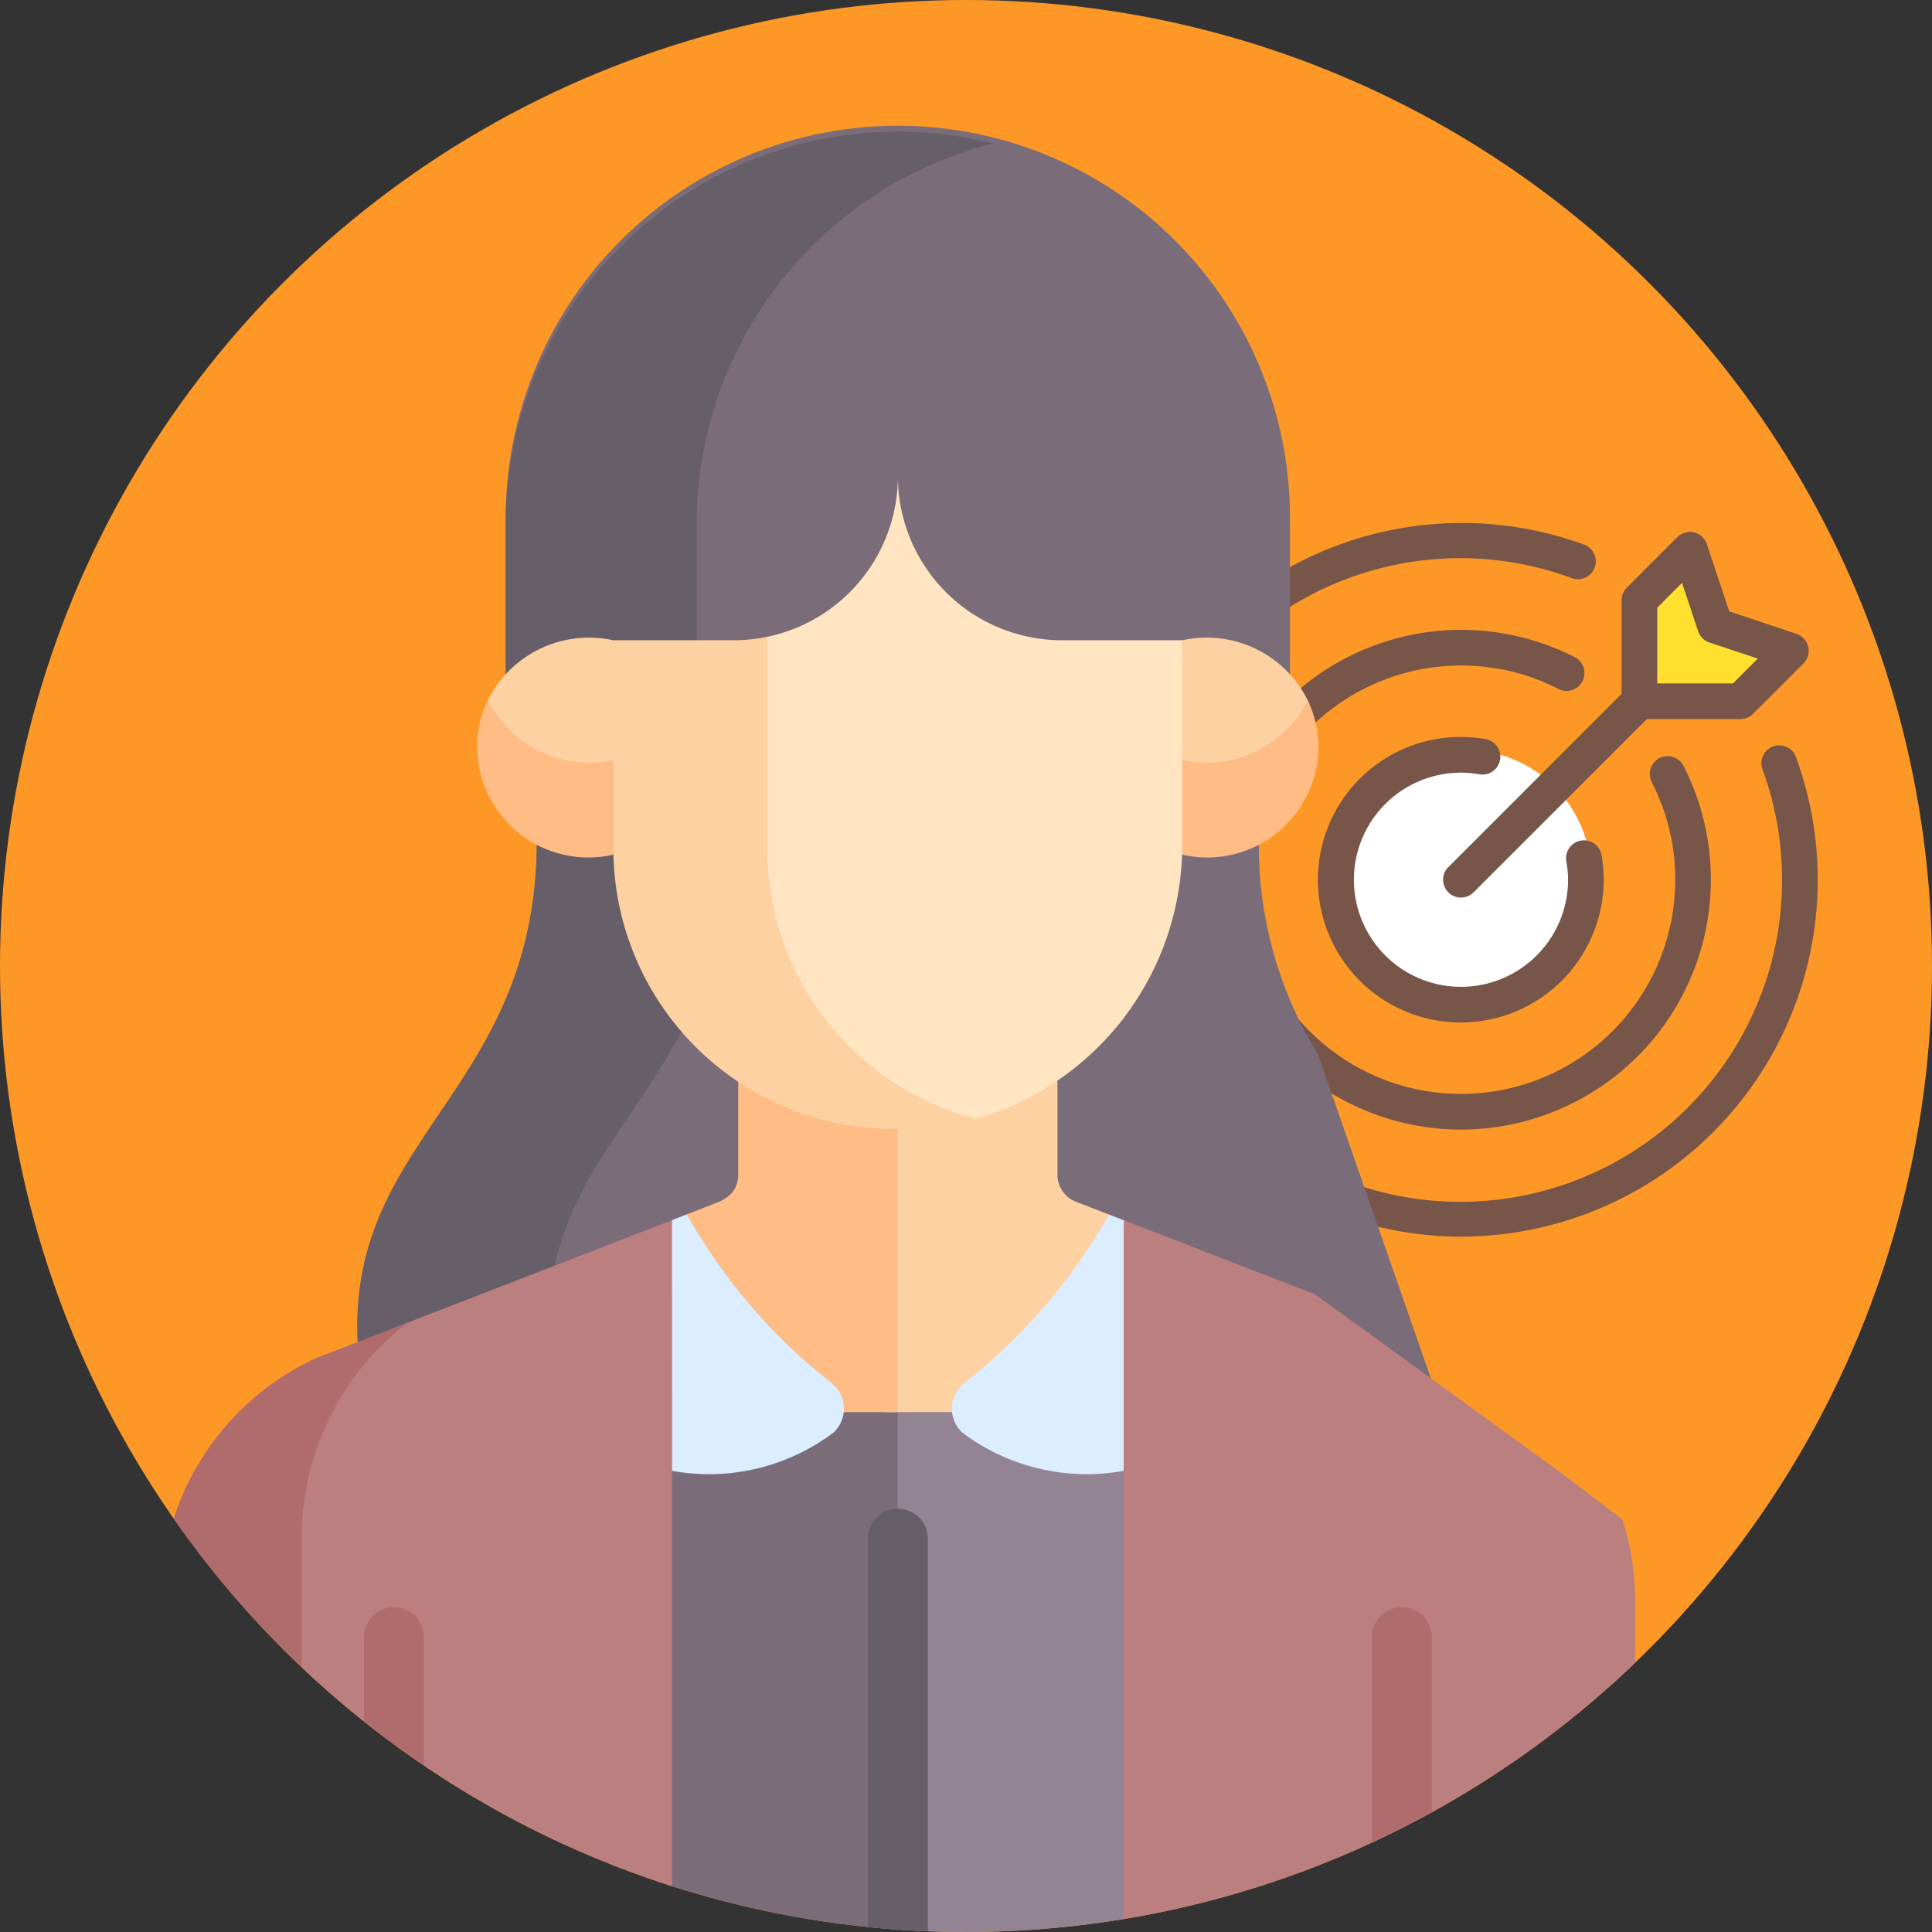<svg xmlns="http://www.w3.org/2000/svg" xmlns:xlink="http://www.w3.org/1999/xlink" width="85" height="85" viewBox="0 0 85 85">
  <rect x="0" y="0" width="85" height="85" fill="#333333" stroke="none"/>
  <defs>
    <clipPath id="clip-path">
      <circle id="Elipse_4801" data-name="Elipse 4801" cx="42.5" cy="42.5" r="42.5" transform="translate(293 7506)" fill="#fd9827"/>
    </clipPath>
  </defs>
  <g id="Grupo_953458" data-name="Grupo 953458" transform="translate(-913 -7536)">
    <circle id="Elipse_4796" data-name="Elipse 4796" cx="42.5" cy="42.5" r="42.5" transform="translate(913 7536)" fill="#fd9827"/>
    <g id="Enmascarar_grupo_98" data-name="Enmascarar grupo 98" transform="translate(620 30)" clip-path="url(#clip-path)">
      <circle id="Elipse_4866" data-name="Elipse 4866" cx="5.5" cy="5.5" r="5.5" transform="translate(352 7539)" fill="#fff"/>
      <path id="Trazado_657987" data-name="Trazado 657987" d="M-7390.67-4163.418c-.07-.209.209-4.884.209-4.884l1.918-1.709,1.116,3.732,3,.907-2.2,2.163Z" transform="translate(7756 11700)" fill="#ffe02f"/>
      <g id="meta" transform="translate(337.567 7525)">
        <path id="Trazado_657982" data-name="Trazado 657982" d="M22.28,28.563a6.282,6.282,0,1,1,1.1-12.465.786.786,0,0,1-.271,1.548,4.77,4.77,0,0,0-.828-.075,4.711,4.711,0,1,0,4.711,4.711,4.77,4.77,0,0,0-.079-.831.786.786,0,0,1,1.548-.271,6.4,6.4,0,0,1,.1,1.1,6.289,6.289,0,0,1-6.282,6.282Z" transform="translate(-2.571 -2.577)" fill="#785549"/>
        <path id="Trazado_657983" data-name="Trazado 657983" d="M19.709,35.409A15.7,15.7,0,1,1,25.1,4.95a.786.786,0,1,1-.536,1.477,14.159,14.159,0,1,0,8.41,8.42.785.785,0,1,1,1.474-.541,15.7,15.7,0,0,1-14.744,21.1Z" transform="translate(0 0)" fill="#785549"/>
        <path id="Trazado_657984" data-name="Trazado 657984" d="M21,31.986A10.993,10.993,0,1,1,26,11.2a.786.786,0,0,1-.715,1.4A9.324,9.324,0,0,0,21,11.57a9.423,9.423,0,1,0,9.423,9.423A9.324,9.324,0,0,0,29.389,16.7a.786.786,0,0,1,1.4-.715,11,11,0,0,1-9.792,16Z" transform="translate(-1.287 -1.289)" fill="#785549"/>
        <path id="Trazado_657985" data-name="Trazado 657985" d="M23.785,22.423a.785.785,0,0,1-.555-1.34l7.852-7.852a.785.785,0,1,1,1.11,1.11L24.34,22.193a.785.785,0,0,1-.555.23Z" transform="translate(-4.077 -1.933)" fill="#785549"/>
        <path id="Trazado_657986" data-name="Trazado 657986" d="M38.227,12.748H33.785A.785.785,0,0,1,33,11.963V7.521a.785.785,0,0,1,.23-.555l2.221-2.221a.785.785,0,0,1,1.3.306l.987,2.959L40.7,9A.785.785,0,0,1,41,10.3l-2.221,2.221A.785.785,0,0,1,38.227,12.748Zm-3.657-1.57H37.9l1.092-1.092-2.126-.707a.781.781,0,0,1-.5-.5l-.707-2.126L34.57,7.846Z" transform="translate(-6.224 -0.111)" fill="#785549"/>
      </g>
      <g id="asesor-financiero" transform="translate(278.192 7511.795)">
        <path id="Trazado_600792" data-name="Trazado 600792" d="M120.438,56.758,114.809,40.6a17.514,17.514,0,0,1-2.607-9.238l-.374-1.845.921-4.539.823-1.111V17.252a17.252,17.252,0,1,0-34.5,0v6.61l1.15.584,1.348,5.066-1.129,1.845c-.094,10.853-8.325,12.848-7.878,21.889l.918.567,40.68-1.744,3.792,2.795Z" transform="translate(-42.012)" fill="#7b6c79"/>
        <path id="Trazado_600793" data-name="Trazado 600793" d="M80.964,53.247c-.447-9.042,7.784-11.036,7.878-21.889l1.129-1.845-1.348-5.066-1.15-.584v-6.61A17.258,17.258,0,0,1,100.522.517,17.263,17.263,0,0,0,79.067,17.252v6.61l1.15.584,1.348,5.066-1.129,1.845c-.094,10.853-8.325,12.848-7.878,21.889l.918.567,7.861-.337Z" transform="translate(-42.012 0)" fill="#665e68"/>
        <path id="Trazado_600794" data-name="Trazado 600794" d="M72.956,280.523l-12.3,4.768-2.446,2.231-1.868,3.429v27.5l.857,1.363.256.223h15.5l.648-1.344V281.558Z" transform="translate(-28.579 -232.638)" fill="#bc7f7f"/>
        <path id="Trazado_600795" data-name="Trazado 600795" d="M28.08,339.925V316.388a11.965,11.965,0,0,1,4.662-9.436l-4,1.549a11.755,11.755,0,0,0-6.865,10.648v20.517a2.288,2.288,0,0,0,2.288,2.288h5.1A2.32,2.32,0,0,1,28.08,339.925Z" transform="translate(0 -254.556)" fill="#b06c6c"/>
        <path id="Trazado_600796" data-name="Trazado 600796" d="M288.861,293.52l-2.611-1.992-8.972-6.515-1.95-1.407-8.343-3.231c-.04-.077-.064-.093-.064-.025l-.651.75v37.412l.651,1.344H287.13a2.288,2.288,0,0,0,2.288-2.288V297.052A11.573,11.573,0,0,0,288.861,293.52Z" transform="translate(-202.672 -232.459)" fill="#bc7f7f"/>
        <path id="Trazado_600797" data-name="Trazado 600797" d="M283.977,136.665l2.066-.655,1.3-1.363.624-1.313a4.965,4.965,0,0,0-5.567-2.754l-.573.638v5.447Z" transform="translate(-215.57 -108.207)" fill="#fed1a3"/>
        <path id="Trazado_600798" data-name="Trazado 600798" d="M106.2,133.216v.992l1.71,1.495,2.594.963h1.759v-5.473l-.549-.612A4.972,4.972,0,0,0,106.2,133.216Z" transform="translate(-69.927 -108.207)" fill="#fed1a3"/>
        <path id="Trazado_600799" data-name="Trazado 600799" d="M282.39,149.144l-.567-.53v4.162l.567.53a4.894,4.894,0,0,0,5.994-4.716,4.764,4.764,0,0,0-.474-2.081A4.972,4.972,0,0,1,282.39,149.144Z" transform="translate(-215.57 -121.5)" fill="#ffbc85"/>
        <path id="Trazado_600800" data-name="Trazado 600800" d="M103.9,146.509a4.764,4.764,0,0,0-.474,2.081,4.894,4.894,0,0,0,5.994,4.716l.543-.529v-4.162l-.543.529a4.973,4.973,0,0,1-5.52-2.635Z" transform="translate(-67.625 -121.5)" fill="#ffbc85"/>
        <path id="Trazado_600804" data-name="Trazado 600804" d="M214.327,327.218l-6.291-2.345h-3.891v30.246l1.314,1.7H215.4V328.334Z" transform="translate(-151.152 -269.418)" fill="#938493"/>
        <path id="Trazado_600805" data-name="Trazado 600805" d="M163.6,324.873h-2.366l-6.914,2.4-.648,1.058v28.481H163.6V324.873Z" transform="translate(-109.296 -269.418)" fill="#7b6c79"/>
        <path id="Trazado_600806" data-name="Trazado 600806" d="M216.63,248.716a1.269,1.269,0,0,1-.811-1.181l0-4.147-.863-.244h-6.788v14.83h3.017l6.9-7.293v-1.4l-1.454-.563Z" transform="translate(-154.487 -201.641)" fill="#fed1a3"/>
        <path id="Trazado_600807" data-name="Trazado 600807" d="M166.753,243.145h-6.46l-.56.279v4.1c0,.971-.866,1.205-1.236,1.349h0l-1.025.4.3,1.735,6.6,6.966h2.376v-14.83Z" transform="translate(-112.446 -201.641)" fill="#ffbc85"/>
        <g id="Grupo_159436" data-name="Grupo 159436" transform="translate(52.993 60.584)">
          <path id="Trazado_600808" data-name="Trazado 600808" d="M205.464,376.668a1.319,1.319,0,0,1-1.319-1.319V356.24a1.319,1.319,0,1,1,2.638,0v19.109A1.319,1.319,0,0,1,205.464,376.668Z" transform="translate(-204.145 -354.921)" fill="#665e68"/>
        </g>
        <path id="Trazado_600809" data-name="Trazado 600809" d="M335.362,380.275a1.319,1.319,0,0,0-1.319,1.319V402.76h2.638V381.594A1.319,1.319,0,0,0,335.362,380.275Z" transform="translate(-258.877 -315.363)" fill="#b06c6c"/>
        <path id="Trazado_600810" data-name="Trazado 600810" d="M76.907,402.76V381.594a1.319,1.319,0,1,0-2.638,0V402.76Z" transform="translate(-43.445 -315.363)" fill="#b06c6c"/>
        <path id="Trazado_600811" data-name="Trazado 600811" d="M153.675,290.333a9.1,9.1,0,0,0,7.1-1.683,1.438,1.438,0,0,0-.087-2.182,25.03,25.03,0,0,1-6.368-7.418l-.648.251Z" transform="translate(-109.297 -231.417)" fill="#dbedff"/>
        <path id="Trazado_600812" data-name="Trazado 600812" d="M233.343,279.334l-.651-.252a25.034,25.034,0,0,1-6.365,7.412,1.438,1.438,0,0,0-.087,2.182,9.1,9.1,0,0,0,7.1,1.683Z" transform="translate(-169.094 -231.443)" fill="#dbedff"/>
        <path id="Trazado_600813" data-name="Trazado 600813" d="M187.8,95.992a7.22,7.22,0,0,1-7.22-7.22,7.222,7.222,0,0,1-5.738,7.067l-.7.923v12.573l2.951,5.1,2.286,1.583,4.374,1.1a12.526,12.526,0,0,0,9.337-12.076V95.992H187.8Z" transform="translate(-126.269 -73.619)" fill="#ffe5c1"/>
        <path id="Trazado_600814" data-name="Trazado 600814" d="M145.314,139.491v-9.319a7.249,7.249,0,0,1-1.482.153h-5.293v9.166a12.345,12.345,0,0,0,12.641,12.334,12.059,12.059,0,0,0,3.3-.45A12.255,12.255,0,0,1,145.314,139.491Z" transform="translate(-96.745 -107.952)" fill="#fed1a3"/>
      </g>
    </g>
  </g>
</svg>
